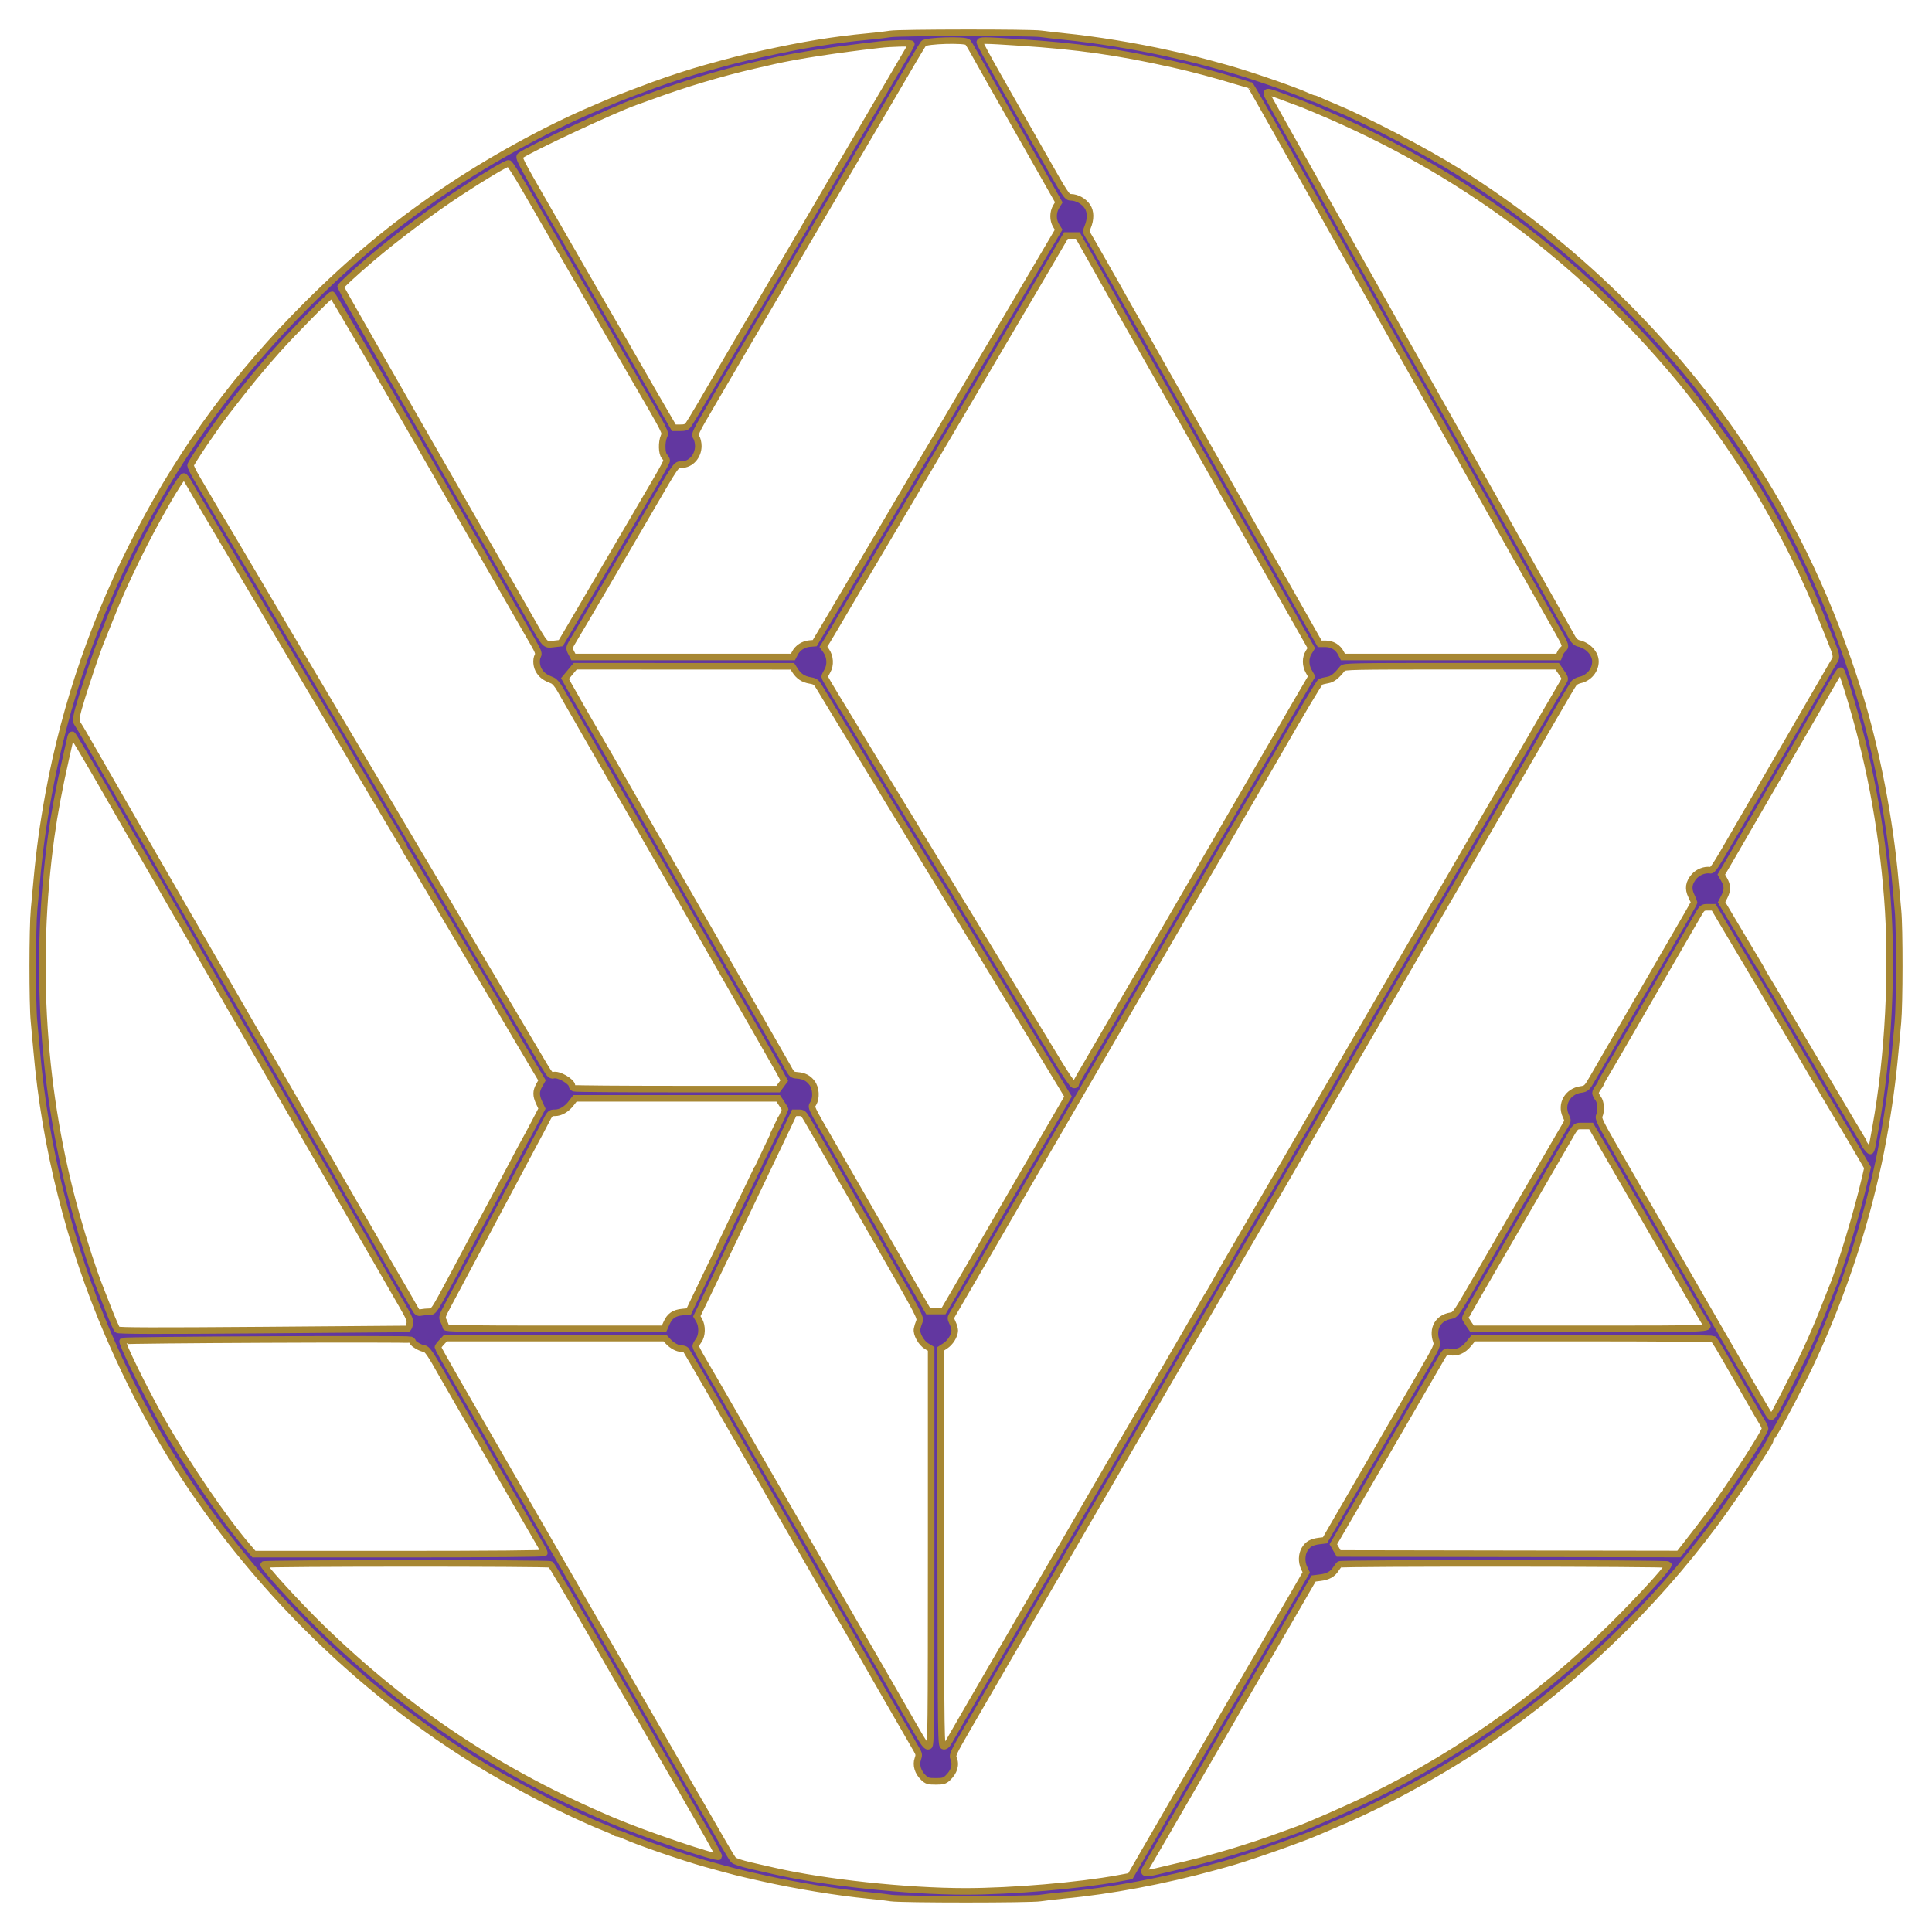 <svg width="59" height="59" viewBox="0 0 59 59" fill="none" xmlns="http://www.w3.org/2000/svg">
<path fill-rule="evenodd" clip-rule="evenodd" d="M27.19 1.036C27.091 1.054 26.784 1.09 26.507 1.116C25.467 1.213 24.536 1.365 23.294 1.64C22.543 1.807 22.438 1.834 21.546 2.081C21.125 2.198 20.476 2.408 19.98 2.589C19.634 2.715 18.884 3.001 18.774 3.049C18.73 3.068 18.432 3.195 18.112 3.331C16.669 3.944 14.922 4.907 13.532 5.854C11.975 6.916 10.731 7.95 9.357 9.322C7.271 11.406 5.615 13.652 4.267 16.226C2.926 18.784 1.99 21.483 1.485 24.248C1.316 25.17 1.206 25.971 1.123 26.883C1.101 27.126 1.064 27.525 1.041 27.77C0.988 28.331 0.986 30.654 1.038 31.187C1.059 31.409 1.097 31.816 1.121 32.093C1.377 35.035 2.128 38.015 3.301 40.742C3.746 41.778 4.228 42.75 4.747 43.659C7.061 47.712 10.496 51.281 14.456 53.746C15.666 54.499 17.422 55.406 18.457 55.812C18.61 55.872 18.752 55.936 18.773 55.955C18.793 55.974 18.834 55.989 18.863 55.989C18.892 55.989 18.993 56.024 19.086 56.067C19.49 56.25 20.883 56.73 21.546 56.914C22.43 57.16 22.543 57.188 23.294 57.356C24.304 57.583 25.581 57.792 26.507 57.882C26.761 57.906 27.079 57.943 27.214 57.964C27.533 58.012 31.491 58.012 31.773 57.963C31.893 57.943 32.217 57.905 32.493 57.879C33.901 57.749 35.569 57.435 37.102 57.012C37.229 56.977 37.388 56.933 37.454 56.915C38.074 56.745 39.693 56.179 40.225 55.947C40.27 55.927 40.568 55.8 40.888 55.664C42.331 55.051 44.078 54.089 45.468 53.141C48.136 51.321 50.46 49.093 52.385 46.506C52.937 45.765 54.064 44.067 54.064 43.978C54.064 43.969 54.135 43.846 54.221 43.705C54.434 43.357 54.995 42.282 55.284 41.667C56.082 39.974 56.753 38.079 57.18 36.317C57.345 35.633 57.406 35.348 57.516 34.748C57.684 33.827 57.794 33.023 57.877 32.113C57.899 31.869 57.936 31.47 57.959 31.226C58.012 30.664 58.014 28.341 57.962 27.808C57.941 27.587 57.903 27.179 57.879 26.903C57.717 25.035 57.295 22.856 56.772 21.182C55.913 18.433 54.844 16.155 53.313 13.812C51.111 10.444 47.986 7.392 44.544 5.25C43.48 4.588 41.761 3.69 40.748 3.268C40.549 3.186 40.334 3.093 40.27 3.062C40.205 3.031 40.137 3.006 40.118 3.006C40.099 3.006 40.007 2.971 39.914 2.929C39.5 2.74 38.134 2.27 37.454 2.081C36.568 1.835 36.459 1.808 35.706 1.639C34.696 1.412 33.419 1.204 32.493 1.114C32.239 1.089 31.921 1.052 31.786 1.032C31.491 0.987 27.445 0.991 27.19 1.036ZM29.555 1.29C29.579 1.319 29.669 1.468 29.754 1.622C29.987 2.042 30.05 2.152 31.234 4.241L32.334 6.179L32.253 6.312C32.15 6.482 32.149 6.722 32.25 6.886L32.329 7.014L32.117 7.374C32 7.571 31.745 8.005 31.55 8.337C31.356 8.668 31.148 9.021 31.087 9.121C31.027 9.221 30.818 9.574 30.624 9.906C30.43 10.238 30.191 10.643 30.092 10.807C29.994 10.97 29.882 11.161 29.843 11.229C29.805 11.298 29.596 11.653 29.38 12.018C29.163 12.383 28.954 12.738 28.916 12.806C28.877 12.875 28.765 13.065 28.667 13.229C28.568 13.392 28.328 13.798 28.134 14.13C27.419 15.346 27.242 15.646 26.178 17.449C25.924 17.88 25.527 18.55 25.298 18.937L24.88 19.641L24.722 19.654C24.534 19.67 24.36 19.783 24.276 19.946L24.215 20.064H20.863H17.511L17.45 19.945C17.367 19.785 17.367 19.786 17.548 19.487C17.636 19.343 17.955 18.802 18.257 18.286C18.558 17.77 18.959 17.086 19.147 16.765C19.335 16.444 19.61 15.973 19.758 15.719C20.683 14.13 20.641 14.19 20.811 14.19C21.093 14.19 21.325 13.933 21.325 13.621C21.325 13.523 21.297 13.403 21.262 13.353C21.201 13.266 21.22 13.226 21.77 12.288C22.391 11.23 22.703 10.697 22.811 10.509C22.849 10.443 23.151 9.927 23.483 9.362C23.814 8.798 24.302 7.965 24.567 7.512C24.833 7.058 25.263 6.325 25.523 5.883C25.783 5.44 26.027 5.024 26.065 4.957C26.103 4.891 26.347 4.474 26.608 4.032C26.868 3.589 27.175 3.064 27.291 2.865C27.75 2.073 28.165 1.374 28.202 1.329C28.277 1.236 29.482 1.201 29.555 1.29ZM31.147 1.296C32.933 1.414 34.112 1.581 35.807 1.958C36.395 2.088 37.152 2.29 37.77 2.481C37.988 2.549 38.172 2.604 38.179 2.604C38.185 2.604 38.285 2.771 38.401 2.976C38.516 3.181 38.723 3.547 38.861 3.791C39.175 4.346 39.96 5.742 40.094 5.983C40.239 6.244 40.315 6.381 40.907 7.431C41.201 7.951 41.725 8.884 42.073 9.503C42.421 10.123 42.819 10.829 42.957 11.072C43.095 11.316 43.457 11.958 43.761 12.5C44.066 13.043 44.592 13.979 44.931 14.582C45.27 15.185 45.831 16.181 46.176 16.795C46.932 18.14 47.3 18.793 47.584 19.292C47.817 19.702 47.829 19.746 47.733 19.826C47.698 19.855 47.653 19.921 47.634 19.971L47.599 20.064H44.305H41.011L40.95 19.946C40.858 19.767 40.683 19.661 40.479 19.661H40.302L37.753 15.166C36.351 12.694 35.17 10.608 35.129 10.53C35.088 10.452 34.959 10.225 34.843 10.026C34.727 9.827 34.551 9.519 34.452 9.342C34.158 8.814 34.062 8.644 33.737 8.075C33.566 7.776 33.39 7.467 33.345 7.387C33.3 7.307 33.24 7.203 33.21 7.156C33.166 7.085 33.167 7.049 33.213 6.939C33.315 6.696 33.313 6.462 33.207 6.305C33.098 6.143 32.892 6.028 32.706 6.025C32.579 6.023 32.565 6.001 31.785 4.625C31.349 3.856 30.751 2.804 30.457 2.287C30.163 1.77 29.922 1.322 29.922 1.291C29.922 1.221 30.015 1.222 31.147 1.296ZM27.833 1.343C27.833 1.369 27.725 1.559 27.251 2.362C27.101 2.617 26.947 2.879 26.909 2.946C26.871 3.012 26.717 3.275 26.567 3.529C26.417 3.784 26.173 4.2 26.025 4.454C25.877 4.709 25.507 5.342 25.202 5.862C24.247 7.489 23.573 8.64 23.282 9.141C23.128 9.407 22.92 9.76 22.819 9.926C22.719 10.092 22.454 10.544 22.229 10.931C21.528 12.141 21.117 12.838 21.036 12.953C20.97 13.047 20.93 13.064 20.768 13.064H20.579L20.319 12.616C20.177 12.37 20.021 12.103 19.974 12.023C19.875 11.853 19.191 10.665 19.057 10.428C18.969 10.274 17.694 8.062 17.549 7.814C17.511 7.747 17.105 7.044 16.649 6.25C15.879 4.913 15.824 4.804 15.89 4.754C16.17 4.546 18.761 3.335 19.397 3.114C19.497 3.08 19.732 2.995 19.919 2.926C20.911 2.561 22.028 2.227 23.012 2.001C23.222 1.953 23.503 1.889 23.635 1.858C24.323 1.701 25.547 1.513 26.849 1.364C27.24 1.32 27.833 1.307 27.833 1.343ZM39.153 2.948C39.76 3.171 39.759 3.171 40.205 3.358C44.564 5.183 48.203 7.874 51.237 11.515C52.166 12.629 53.224 14.147 53.915 15.357C54.64 16.627 55.181 17.737 55.651 18.923C55.799 19.296 55.935 19.637 55.954 19.681C56.072 19.967 56.09 20.067 56.038 20.151C56.008 20.198 55.953 20.292 55.914 20.361C55.835 20.499 55.16 21.665 54.246 23.242C53.919 23.806 53.62 24.322 53.582 24.389C53.543 24.455 53.287 24.898 53.012 25.374C52.345 26.528 52.306 26.587 52.225 26.575C52.059 26.551 51.857 26.629 51.739 26.762C51.571 26.955 51.543 27.137 51.65 27.357C51.696 27.453 51.734 27.543 51.734 27.556C51.734 27.57 51.647 27.731 51.539 27.916C51.353 28.236 50.275 30.096 49.212 31.932C48.937 32.407 48.677 32.857 48.635 32.93C48.469 33.221 48.441 33.249 48.277 33.271C47.874 33.325 47.649 33.721 47.818 34.078C47.885 34.22 47.884 34.228 47.797 34.375C47.747 34.458 47.675 34.581 47.637 34.647C46.624 36.4 46.321 36.923 45.889 37.664C45.606 38.151 45.35 38.595 45.319 38.65C45.289 38.705 45.08 39.067 44.853 39.454C44.464 40.121 44.435 40.159 44.302 40.181C43.914 40.245 43.729 40.576 43.864 40.961C43.905 41.077 43.881 41.131 43.43 41.909C43.168 42.362 42.612 43.322 42.196 44.041C41.78 44.76 41.408 45.403 41.37 45.469C41.331 45.535 41.111 45.916 40.88 46.314L40.462 47.038L40.283 47.06C40.053 47.089 39.938 47.154 39.842 47.312C39.747 47.468 39.741 47.703 39.827 47.884L39.891 48.018L39.511 48.675C39.302 49.036 38.937 49.666 38.699 50.075C38.461 50.485 38.233 50.879 38.192 50.95C38.067 51.167 37.984 51.31 37.533 52.087C37.296 52.496 37.071 52.886 37.033 52.952C36.995 53.018 36.633 53.643 36.228 54.34C35.823 55.037 35.274 55.987 35.006 56.451L34.52 57.295L34.155 57.363C32.954 57.585 30.9 57.76 29.474 57.76C27.695 57.76 25.175 57.491 23.635 57.136C23.503 57.106 23.183 57.033 22.924 56.974C22.653 56.911 22.431 56.838 22.398 56.8C22.366 56.763 22.236 56.553 22.109 56.331C21.982 56.11 21.843 55.87 21.802 55.798C21.761 55.726 21.693 55.609 21.652 55.537C21.457 55.196 21.379 55.061 21.203 54.762C21.099 54.585 20.969 54.359 20.914 54.259C20.823 54.097 19.944 52.569 19.176 51.242C19.016 50.966 18.411 49.916 17.831 48.909C17.251 47.902 16.745 47.024 16.706 46.958C16.624 46.819 15.269 44.467 14.839 43.719C14.68 43.443 14.284 42.757 13.96 42.196C13.637 41.635 13.372 41.162 13.372 41.145C13.372 41.127 13.424 41.056 13.488 40.988L13.605 40.863H16.956H20.307L20.404 40.967C20.527 41.099 20.69 41.185 20.816 41.185C20.87 41.185 20.932 41.207 20.954 41.235C20.976 41.263 21.442 42.064 21.99 43.015C22.538 43.967 23.043 44.845 23.113 44.966C23.183 45.088 23.761 46.093 24.396 47.199C25.032 48.305 25.602 49.292 25.663 49.392C25.725 49.491 25.82 49.654 25.875 49.754C25.93 49.853 26.414 50.695 26.949 51.624C27.485 52.554 27.958 53.374 28 53.448C28.066 53.564 28.07 53.601 28.028 53.717C27.963 53.897 28.03 54.122 28.196 54.281C28.307 54.388 28.347 54.4 28.576 54.4C28.792 54.4 28.847 54.385 28.938 54.3C29.143 54.108 29.207 53.887 29.116 53.687C29.078 53.604 29.126 53.502 29.503 52.85C29.863 52.23 30.16 51.717 31.006 50.257C31.045 50.19 31.271 49.801 31.509 49.392C31.746 48.982 32.161 48.267 32.431 47.803C32.7 47.338 33.188 46.496 33.515 45.932C33.843 45.367 34.142 44.852 34.18 44.785C34.218 44.719 34.444 44.33 34.682 43.92C34.92 43.511 35.145 43.122 35.184 43.055C35.222 42.989 35.485 42.536 35.767 42.05C36.05 41.563 36.507 40.775 36.782 40.3C37.058 39.824 37.315 39.38 37.353 39.314C37.392 39.248 37.618 38.858 37.855 38.449C38.093 38.04 38.319 37.65 38.358 37.584C38.603 37.159 39.522 35.575 39.95 34.838C40.229 34.357 40.715 33.52 41.029 32.978C41.688 31.839 42.594 30.277 42.696 30.101C42.735 30.035 42.829 29.872 42.906 29.739C43.027 29.53 43.487 28.738 43.7 28.371C43.792 28.212 44.615 26.797 44.705 26.641C44.878 26.343 45.814 24.728 45.929 24.529C46 24.408 46.257 23.964 46.501 23.544C46.744 23.123 47.184 22.363 47.477 21.854C47.77 21.345 48.036 20.898 48.068 20.86C48.101 20.823 48.184 20.78 48.254 20.765C48.523 20.707 48.722 20.467 48.722 20.201C48.722 19.953 48.489 19.705 48.199 19.645C48.141 19.632 48.067 19.568 48.023 19.491C47.917 19.305 47.848 19.183 47.326 18.253C47.071 17.8 46.623 17.003 46.33 16.483C45.766 15.481 45.677 15.323 45.516 15.035C45.461 14.935 45.267 14.591 45.086 14.271C44.774 13.717 44.687 13.562 44.437 13.114C44.379 13.009 44.111 12.534 43.841 12.058C43.572 11.582 43.302 11.102 43.24 10.992C43.179 10.881 43.061 10.673 42.978 10.529C42.895 10.385 42.768 10.159 42.695 10.026C42.622 9.893 42.379 9.459 42.154 9.061C41.928 8.662 41.696 8.251 41.638 8.145C41.394 7.708 41.298 7.538 40.908 6.848C40.683 6.45 40.439 6.015 40.366 5.883C40.293 5.75 40.049 5.315 39.824 4.917C39.426 4.213 39.317 4.018 39.095 3.62C39.036 3.514 38.919 3.305 38.834 3.153C38.602 2.74 38.596 2.744 39.153 2.948ZM16.033 5.762C16.276 6.182 16.507 6.581 16.545 6.647C16.584 6.713 17.225 7.827 17.971 9.121C18.717 10.415 19.358 11.529 19.397 11.595C20.357 13.247 20.331 13.197 20.276 13.325C20.198 13.507 20.206 13.844 20.291 13.938C20.33 13.98 20.361 14.038 20.361 14.066C20.361 14.093 20.232 14.336 20.075 14.605C19.917 14.875 19.757 15.15 19.718 15.216C19.589 15.439 19.251 16.017 18.976 16.483C18.826 16.738 18.672 17 18.634 17.067C18.596 17.133 18.406 17.459 18.211 17.791C18.016 18.123 17.772 18.539 17.669 18.716C17.566 18.893 17.401 19.174 17.303 19.34L17.124 19.641L16.905 19.666C16.636 19.695 16.668 19.73 16.196 18.898C16.001 18.556 15.795 18.194 15.737 18.094C14.245 15.514 10.399 8.791 10.399 8.765C10.399 8.729 10.811 8.349 11.323 7.912C12.082 7.263 13.2 6.425 14.044 5.873C14.795 5.381 15.476 4.977 15.536 4.988C15.566 4.993 15.79 5.341 16.033 5.762ZM33.417 8.083C33.693 8.573 33.975 9.075 34.043 9.199C34.343 9.739 34.408 9.854 34.702 10.368C35.113 11.089 35.776 12.257 35.98 12.621C36.036 12.721 36.795 14.06 37.667 15.598C38.539 17.136 39.431 18.709 39.649 19.093L40.045 19.792L39.965 19.922C39.86 20.091 39.862 20.316 39.969 20.506L40.055 20.658L39.834 21.035C39.712 21.242 39.576 21.475 39.532 21.552C39.488 21.63 39.224 22.087 38.945 22.568C38.666 23.049 38.21 23.837 37.931 24.318C37.652 24.799 37.392 25.247 37.354 25.314C37.316 25.38 37.053 25.833 36.77 26.32C35.747 28.082 35.251 28.937 35.184 29.055C35.127 29.155 34.434 30.348 34.18 30.785C34.096 30.931 33.275 32.345 33.176 32.515C33.138 32.581 33.05 32.731 32.98 32.849C32.911 32.966 32.854 33.08 32.854 33.103C32.854 33.126 32.826 33.139 32.791 33.131C32.756 33.124 32.553 32.829 32.338 32.475C31.658 31.353 31.347 30.84 31.005 30.282C30.823 29.983 30.597 29.612 30.505 29.457C30.412 29.303 30.105 28.796 29.822 28.331C29.538 27.866 29.258 27.405 29.198 27.305C29.138 27.206 28.945 26.889 28.769 26.601C28.593 26.314 28.313 25.852 28.146 25.575C27.979 25.299 27.721 24.873 27.571 24.63C27.421 24.386 27.25 24.106 27.19 24.006C27.13 23.907 26.85 23.445 26.567 22.98C26.284 22.516 26.004 22.054 25.944 21.954C25.884 21.855 25.688 21.533 25.509 21.239C25.329 20.945 25.182 20.689 25.182 20.668C25.182 20.648 25.22 20.566 25.267 20.487C25.371 20.31 25.355 20.05 25.229 19.872L25.145 19.754L25.278 19.537C25.352 19.417 25.57 19.048 25.764 18.716C25.958 18.384 26.166 18.031 26.226 17.931C26.287 17.832 26.549 17.388 26.81 16.946C27.07 16.503 27.449 15.861 27.652 15.518C27.854 15.175 28.18 14.623 28.375 14.291C28.987 13.249 29.097 13.063 29.559 12.283C29.807 11.865 30.042 11.467 30.081 11.398C30.119 11.329 30.328 10.975 30.544 10.61C30.761 10.245 30.969 9.891 31.007 9.825C31.045 9.759 31.227 9.448 31.413 9.135C31.598 8.822 31.93 8.257 32.151 7.879L32.553 7.192L32.734 7.192L32.914 7.192L33.417 8.083ZM12.69 13.37C14.07 15.773 15.242 17.814 15.295 17.905C15.348 17.997 15.425 18.131 15.466 18.203C15.507 18.275 15.575 18.393 15.617 18.465C15.726 18.654 16.105 19.312 16.299 19.652C16.434 19.886 16.459 19.96 16.426 20.021C16.357 20.15 16.379 20.366 16.475 20.504C16.562 20.631 16.654 20.695 16.871 20.78C16.935 20.805 17.026 20.912 17.108 21.056C17.181 21.185 17.271 21.345 17.31 21.411C17.899 22.437 18.298 23.132 18.372 23.262C18.422 23.351 18.599 23.658 18.765 23.946C20.175 26.388 23.698 32.529 23.81 32.739L23.95 33.002L23.855 33.131L23.761 33.259H20.678C18.983 33.259 17.567 33.248 17.532 33.235C17.497 33.221 17.469 33.188 17.469 33.162C17.469 33.026 17.042 32.782 16.9 32.837C16.868 32.85 16.814 32.827 16.782 32.788C16.717 32.71 16.718 32.713 15.842 31.228C15.516 30.674 15.2 30.14 15.139 30.041C15.079 29.941 14.794 29.462 14.507 28.975C13.086 26.564 12.791 26.064 12.689 25.897C12.629 25.797 12.366 25.354 12.106 24.912C11.845 24.469 11.529 23.935 11.403 23.725C11.277 23.515 10.961 22.98 10.7 22.538C9.956 21.276 9.474 20.462 9.355 20.265C9.294 20.165 9.086 19.812 8.892 19.48C8.698 19.148 8.436 18.705 8.31 18.495C8.184 18.285 7.868 17.75 7.608 17.308C7.348 16.865 7.086 16.422 7.025 16.322C6.88 16.085 6.199 14.933 5.987 14.565C5.895 14.406 5.819 14.247 5.819 14.212C5.819 14.145 6.557 13.05 6.917 12.583C7.571 11.734 7.969 11.249 8.469 10.69C8.964 10.136 10.085 9 10.136 9C10.16 9 11.309 10.966 12.69 13.37ZM5.75 14.723C5.899 14.985 6.209 15.511 6.643 16.242C6.86 16.607 7.122 17.05 7.225 17.227C7.329 17.404 7.591 17.848 7.808 18.213C8.025 18.578 8.222 18.913 8.246 18.957C8.271 19.002 8.41 19.237 8.555 19.48C8.701 19.724 9.033 20.285 9.294 20.727C9.555 21.17 9.871 21.704 9.997 21.914C10.122 22.125 10.315 22.45 10.426 22.638C11.012 23.634 11.963 25.237 12.152 25.548C12.27 25.744 12.367 25.912 12.367 25.921C12.367 25.931 12.41 26.007 12.463 26.089C12.515 26.172 12.729 26.529 12.938 26.883C13.766 28.288 14.278 29.153 14.497 29.518C14.781 29.992 15.423 31.079 15.483 31.187C15.508 31.232 15.705 31.567 15.922 31.932C16.139 32.297 16.369 32.685 16.434 32.794L16.552 32.992L16.468 33.141C16.363 33.329 16.363 33.455 16.467 33.678L16.55 33.855L16.322 34.291C16.196 34.531 16.062 34.782 16.023 34.848C15.985 34.915 15.849 35.168 15.721 35.412C15.594 35.655 15.44 35.945 15.38 36.055C15.32 36.166 15.176 36.437 15.059 36.659C14.943 36.88 14.798 37.151 14.737 37.262C14.676 37.373 14.552 37.605 14.461 37.777C14.371 37.95 14.06 38.533 13.771 39.075C13.247 40.053 13.243 40.058 13.112 40.058C13.039 40.058 12.928 40.068 12.864 40.08C12.761 40.1 12.739 40.084 12.653 39.929C12.558 39.756 12.276 39.27 11.924 38.67C11.82 38.493 11.69 38.267 11.634 38.167C11.579 38.068 11.231 37.461 10.86 36.82C10.49 36.178 10.052 35.418 9.887 35.13C9.722 34.842 9.555 34.553 9.516 34.486C9.477 34.42 8.976 33.551 8.402 32.555C6.103 28.568 5.244 27.078 5.176 26.963C5.137 26.897 4.97 26.607 4.805 26.32C4.64 26.032 4.129 25.145 3.669 24.348C3.209 23.552 2.735 22.728 2.616 22.518C2.496 22.308 2.379 22.113 2.357 22.086C2.299 22.016 2.33 21.846 2.502 21.291C2.652 20.808 2.981 19.833 3.045 19.681C3.064 19.637 3.201 19.295 3.349 18.921C3.624 18.23 3.801 17.834 4.204 17.008C4.735 15.923 5.522 14.552 5.616 14.552C5.636 14.552 5.696 14.629 5.75 14.723ZM24.278 20.474C24.391 20.651 24.53 20.744 24.738 20.779C24.893 20.805 24.929 20.832 25.023 20.99C25.081 21.089 25.388 21.596 25.704 22.115C26.02 22.635 26.56 23.523 26.903 24.087C27.245 24.651 27.669 25.348 27.845 25.636C28.02 25.923 28.295 26.376 28.455 26.641C28.615 26.907 28.896 27.369 29.079 27.667C29.437 28.251 30.467 29.945 30.645 30.242C30.705 30.341 31.057 30.921 31.428 31.529C31.799 32.138 32.218 32.827 32.358 33.061L32.615 33.486L32.266 34.087C31.891 34.735 31.241 35.855 30.424 37.262C30.141 37.749 29.885 38.193 29.855 38.248C29.824 38.303 29.578 38.728 29.308 39.193L28.816 40.038H28.58H28.344L27.5 38.57C27.036 37.762 26.453 36.748 26.206 36.317C25.958 35.885 25.625 35.306 25.465 35.029C24.724 33.749 24.761 33.826 24.835 33.699C24.938 33.525 24.92 33.232 24.796 33.069C24.684 32.922 24.556 32.856 24.346 32.839C24.188 32.825 24.183 32.821 24.027 32.535C23.961 32.413 22.736 30.277 21.305 27.788C19.875 25.299 18.659 23.18 18.604 23.081C18.549 22.981 18.444 22.8 18.372 22.679C18.216 22.417 17.501 21.17 17.355 20.905L17.253 20.721L17.41 20.533L17.566 20.345L20.882 20.347L24.198 20.348L24.278 20.474ZM47.681 20.532C47.795 20.698 47.804 20.729 47.756 20.804C47.727 20.85 47.478 21.278 47.203 21.753C46.928 22.229 46.671 22.673 46.633 22.739C46.594 22.805 46.368 23.195 46.131 23.604C45.893 24.013 45.667 24.402 45.629 24.469C45.307 25.024 44.52 26.384 44.464 26.48C44.425 26.547 44.168 26.99 43.892 27.466C43.473 28.19 42.729 29.471 42.456 29.94C42.368 30.091 41.541 31.517 40.788 32.817C40.474 33.359 39.986 34.201 39.704 34.687C39.422 35.174 39.16 35.627 39.122 35.693C39.084 35.76 38.858 36.149 38.619 36.558C38.381 36.968 38.154 37.357 38.116 37.423C38.078 37.489 37.852 37.879 37.614 38.288C37.376 38.697 37.127 39.132 37.061 39.254C36.994 39.375 36.926 39.493 36.909 39.515C36.892 39.537 36.816 39.664 36.74 39.797C36.571 40.092 36.025 41.033 35.446 42.029C35.208 42.439 34.982 42.828 34.944 42.894C34.906 42.961 34.544 43.585 34.139 44.282C33.734 44.979 33.246 45.821 33.054 46.153C32.469 47.165 30.636 50.325 29.659 52.007C29.331 52.571 29.026 53.101 28.98 53.184C28.921 53.292 28.874 53.333 28.817 53.325C28.737 53.314 28.737 53.28 28.727 47.256L28.716 41.198L28.867 41.101C29.022 41 29.153 40.789 29.157 40.633C29.158 40.584 29.127 40.478 29.089 40.398C29.026 40.265 29.025 40.244 29.084 40.145C29.136 40.056 29.835 38.856 30.083 38.429C30.427 37.835 31.285 36.355 31.749 35.552C32.062 35.01 32.55 34.168 32.833 33.682C33.116 33.195 33.379 32.742 33.418 32.676C33.456 32.609 33.718 32.157 34.001 31.67C34.283 31.183 34.571 30.686 34.642 30.564C34.772 30.339 35.25 29.516 36.158 27.949C36.434 27.473 36.99 26.514 37.394 25.817C37.798 25.12 38.255 24.332 38.41 24.067C38.564 23.801 38.769 23.448 38.864 23.282C39.793 21.668 40.282 20.848 40.329 20.822C40.361 20.806 40.457 20.781 40.544 20.767C40.691 20.743 40.811 20.649 41 20.411C41.047 20.351 41.352 20.345 44.303 20.345H47.553L47.681 20.532ZM56.415 21.031C57.066 23.112 57.461 25.177 57.637 27.426C57.806 29.596 57.67 32.258 57.278 34.426C57.232 34.68 57.184 34.947 57.17 35.019C57.157 35.091 57.132 35.15 57.115 35.15C57.081 35.15 56.916 34.935 56.916 34.892C56.916 34.878 56.873 34.799 56.82 34.717C56.768 34.634 56.431 34.069 56.072 33.46C55.714 32.852 55.371 32.273 55.31 32.173C55.25 32.073 54.934 31.539 54.608 30.986C54.282 30.433 53.972 29.913 53.919 29.83C53.866 29.748 53.823 29.672 53.823 29.663C53.823 29.653 53.727 29.485 53.608 29.29C53.49 29.094 53.209 28.623 52.984 28.243L52.574 27.552L52.656 27.39C52.761 27.184 52.76 27.053 52.653 26.861L52.566 26.708L52.658 26.554C52.708 26.469 52.781 26.346 52.819 26.279C53.004 25.96 54.757 22.933 55.15 22.256C55.188 22.19 55.413 21.801 55.649 21.391C56.22 20.402 56.195 20.44 56.238 20.516C56.258 20.551 56.337 20.782 56.415 21.031ZM3.089 23.916C3.558 24.729 3.987 25.476 4.042 25.575C4.097 25.675 4.229 25.901 4.334 26.078C4.439 26.255 5.008 27.242 5.6 28.271C6.191 29.3 6.774 30.313 6.896 30.524C7.068 30.82 8.145 32.687 9.275 34.647C10.403 36.604 11.309 38.174 11.364 38.268C11.403 38.334 11.57 38.624 11.735 38.912C11.9 39.199 12.148 39.63 12.286 39.869C12.504 40.247 12.533 40.321 12.51 40.442C12.496 40.519 12.462 40.582 12.436 40.584C12.409 40.585 10.417 40.601 8.009 40.619C4.756 40.644 3.618 40.641 3.583 40.607C3.557 40.582 3.433 40.298 3.308 39.978C3.183 39.657 3.066 39.358 3.048 39.314C2.869 38.873 2.559 37.916 2.33 37.101C1.292 33.404 1.029 29.446 1.562 25.555C1.661 24.837 1.803 24.076 2.01 23.161C2.078 22.863 2.143 22.578 2.154 22.528C2.164 22.478 2.188 22.437 2.205 22.437C2.223 22.437 2.62 23.103 3.089 23.916ZM52.684 28.301C52.876 28.627 53.196 29.166 53.395 29.498C53.593 29.83 53.786 30.155 53.824 30.222C53.861 30.288 54.069 30.641 54.286 31.006C54.502 31.371 54.764 31.815 54.868 31.992C55.259 32.661 55.587 33.215 55.878 33.702C56.248 34.319 56.648 34.996 56.867 35.374L57.032 35.658L56.954 35.997C56.736 36.952 56.186 38.777 55.954 39.314C55.935 39.358 55.843 39.593 55.748 39.837C55.459 40.586 55.161 41.25 54.729 42.11C54.212 43.14 54.134 43.279 54.085 43.263C54.034 43.246 54.185 43.504 51.352 38.59C51.237 38.391 50.975 37.938 50.77 37.584C50.565 37.23 50.304 36.777 50.189 36.578C50.074 36.379 49.713 35.755 49.388 35.192C48.864 34.285 48.801 34.158 48.839 34.074C48.909 33.922 48.89 33.653 48.802 33.541C48.759 33.486 48.723 33.413 48.723 33.38C48.723 33.347 48.759 33.274 48.802 33.219C48.845 33.164 48.881 33.105 48.881 33.088C48.882 33.071 48.961 32.926 49.058 32.766C49.155 32.606 49.5 32.013 49.826 31.449C50.152 30.885 50.717 29.907 51.081 29.276C51.446 28.646 51.777 28.073 51.816 28.005C51.984 27.71 51.987 27.707 52.164 27.707H52.333L52.684 28.301ZM23.871 33.701C23.929 33.789 23.977 33.869 23.977 33.88C23.977 33.89 23.814 34.236 23.615 34.649C23.416 35.062 23.253 35.405 23.253 35.41C23.253 35.416 23.08 35.78 22.867 36.22C22.655 36.661 22.422 37.148 22.349 37.302C22.277 37.457 22.061 37.91 21.87 38.308C21.679 38.706 21.412 39.261 21.278 39.541L21.035 40.049L20.841 40.068C20.587 40.092 20.452 40.186 20.356 40.404L20.277 40.581H16.945C14.179 40.581 13.613 40.572 13.613 40.527C13.613 40.497 13.584 40.416 13.55 40.347C13.488 40.223 13.49 40.214 13.695 39.828C13.956 39.336 14.164 38.947 14.345 38.61C14.423 38.466 14.563 38.203 14.657 38.026C15.112 37.168 15.522 36.398 15.621 36.216C15.681 36.105 15.845 35.798 15.985 35.532C16.125 35.267 16.299 34.941 16.371 34.808C16.444 34.675 16.571 34.435 16.653 34.275C16.796 33.996 16.808 33.983 16.945 33.983C17.121 33.983 17.305 33.874 17.449 33.685L17.559 33.541H20.662H23.765L23.871 33.701ZM24.664 34.215C24.737 34.342 24.818 34.482 24.844 34.526C24.915 34.651 25.376 35.452 26.809 37.944C28.096 40.184 28.124 40.238 28.075 40.358C28.047 40.425 28.016 40.528 28.005 40.586C27.978 40.736 28.132 41.013 28.297 41.111L28.436 41.193V47.245C28.436 52.798 28.43 53.298 28.37 53.322C28.286 53.354 28.236 53.286 27.862 52.633C27.305 51.661 26.521 50.301 26.238 49.814C26.084 49.548 25.911 49.25 25.855 49.15C25.799 49.051 25.315 48.209 24.779 47.279C23.585 45.208 23.72 45.441 23.386 44.866C23.232 44.6 22.784 43.822 22.39 43.136C21.996 42.45 21.577 41.726 21.459 41.527C21.341 41.328 21.245 41.142 21.245 41.113C21.245 41.084 21.286 41.005 21.335 40.938C21.447 40.787 21.453 40.493 21.35 40.318L21.279 40.198L21.618 39.495C21.805 39.108 22.048 38.601 22.159 38.368C22.387 37.89 22.709 37.216 23.062 36.478C23.195 36.201 23.389 35.794 23.495 35.572C23.6 35.351 23.814 34.903 23.97 34.577L24.253 33.983H24.392C24.519 33.983 24.543 34.003 24.664 34.215ZM49.071 35.221C49.53 36.016 50.758 38.14 51.031 38.61C51.101 38.732 51.362 39.184 51.611 39.616C51.859 40.047 52.079 40.417 52.099 40.438C52.237 40.581 52.231 40.581 48.546 40.581H44.956L44.851 40.428C44.792 40.344 44.745 40.262 44.745 40.246C44.745 40.231 44.91 39.933 45.111 39.585C45.559 38.811 45.494 38.923 46.2 37.705C46.52 37.151 47.013 36.301 47.295 35.814C47.578 35.327 47.84 34.874 47.878 34.808C48.136 34.358 48.105 34.386 48.358 34.386H48.589L49.071 35.221ZM12.608 40.982C12.608 41.035 12.868 41.185 12.961 41.185C13.036 41.185 13.168 41.376 13.474 41.929C13.527 42.025 14.035 42.905 14.958 44.504C15.329 45.145 15.798 45.96 16.002 46.314C16.205 46.668 16.429 47.053 16.499 47.171C16.568 47.288 16.625 47.401 16.625 47.422C16.625 47.446 14.984 47.461 12.191 47.461H7.756L7.558 47.229C6.817 46.364 5.673 44.68 4.915 43.337C4.394 42.415 3.701 41 3.747 40.953C3.783 40.918 12.46 40.879 12.538 40.914C12.577 40.932 12.608 40.962 12.608 40.982ZM52.32 40.894C52.358 40.919 52.481 41.117 52.744 41.577C52.785 41.649 52.853 41.766 52.894 41.838C53.155 42.291 53.605 43.074 53.662 43.176C53.7 43.242 53.77 43.36 53.817 43.438C53.864 43.515 53.903 43.6 53.903 43.626C53.904 43.706 53.297 44.673 52.692 45.556C52.322 46.097 52.06 46.45 51.513 47.149L51.272 47.457L46.076 47.449L40.88 47.44L40.799 47.3L40.718 47.159L41.058 46.575C41.376 46.032 41.811 45.281 43.332 42.653C43.664 42.078 43.983 41.529 44.04 41.434C44.136 41.272 44.151 41.263 44.28 41.287C44.489 41.327 44.685 41.242 44.85 41.041L44.995 40.863L48.636 40.863C50.638 40.864 52.296 40.877 52.32 40.894ZM16.814 47.774C16.853 47.799 17.351 48.649 18.559 50.749C18.652 50.911 18.603 50.827 19.679 52.691C20.17 53.542 20.62 54.322 20.678 54.423C20.736 54.524 21.052 55.073 21.38 55.642C21.709 56.211 21.968 56.687 21.956 56.699C21.889 56.766 19.728 56.034 18.694 55.595C15.275 54.144 12.439 52.262 9.801 49.693C9.087 48.998 8.02 47.829 8.052 47.777C8.079 47.734 16.746 47.731 16.814 47.774ZM50.949 47.779C50.977 47.825 50.383 48.491 49.607 49.285C47.369 51.575 44.726 53.486 41.843 54.897C41.197 55.214 39.953 55.76 39.603 55.881C39.504 55.916 39.269 56.001 39.081 56.07C38.201 56.396 37.067 56.739 36.168 56.95C35.881 57.018 35.502 57.108 35.325 57.149C34.974 57.232 34.889 57.211 34.981 57.065C35.032 56.983 36.082 55.172 36.263 54.855C36.305 54.782 36.533 54.387 36.771 53.978C37.009 53.569 37.234 53.179 37.273 53.113C37.663 52.439 38.457 51.068 38.939 50.236C39.266 49.672 39.565 49.156 39.603 49.09C39.642 49.023 39.773 48.797 39.894 48.587L40.116 48.205L40.322 48.179C40.556 48.15 40.696 48.071 40.797 47.913C40.835 47.852 40.885 47.789 40.907 47.773C40.969 47.729 50.922 47.735 50.949 47.779Z" fill="#6237A0" stroke="#A78733" stroke-width="0.2"/>
</svg>
